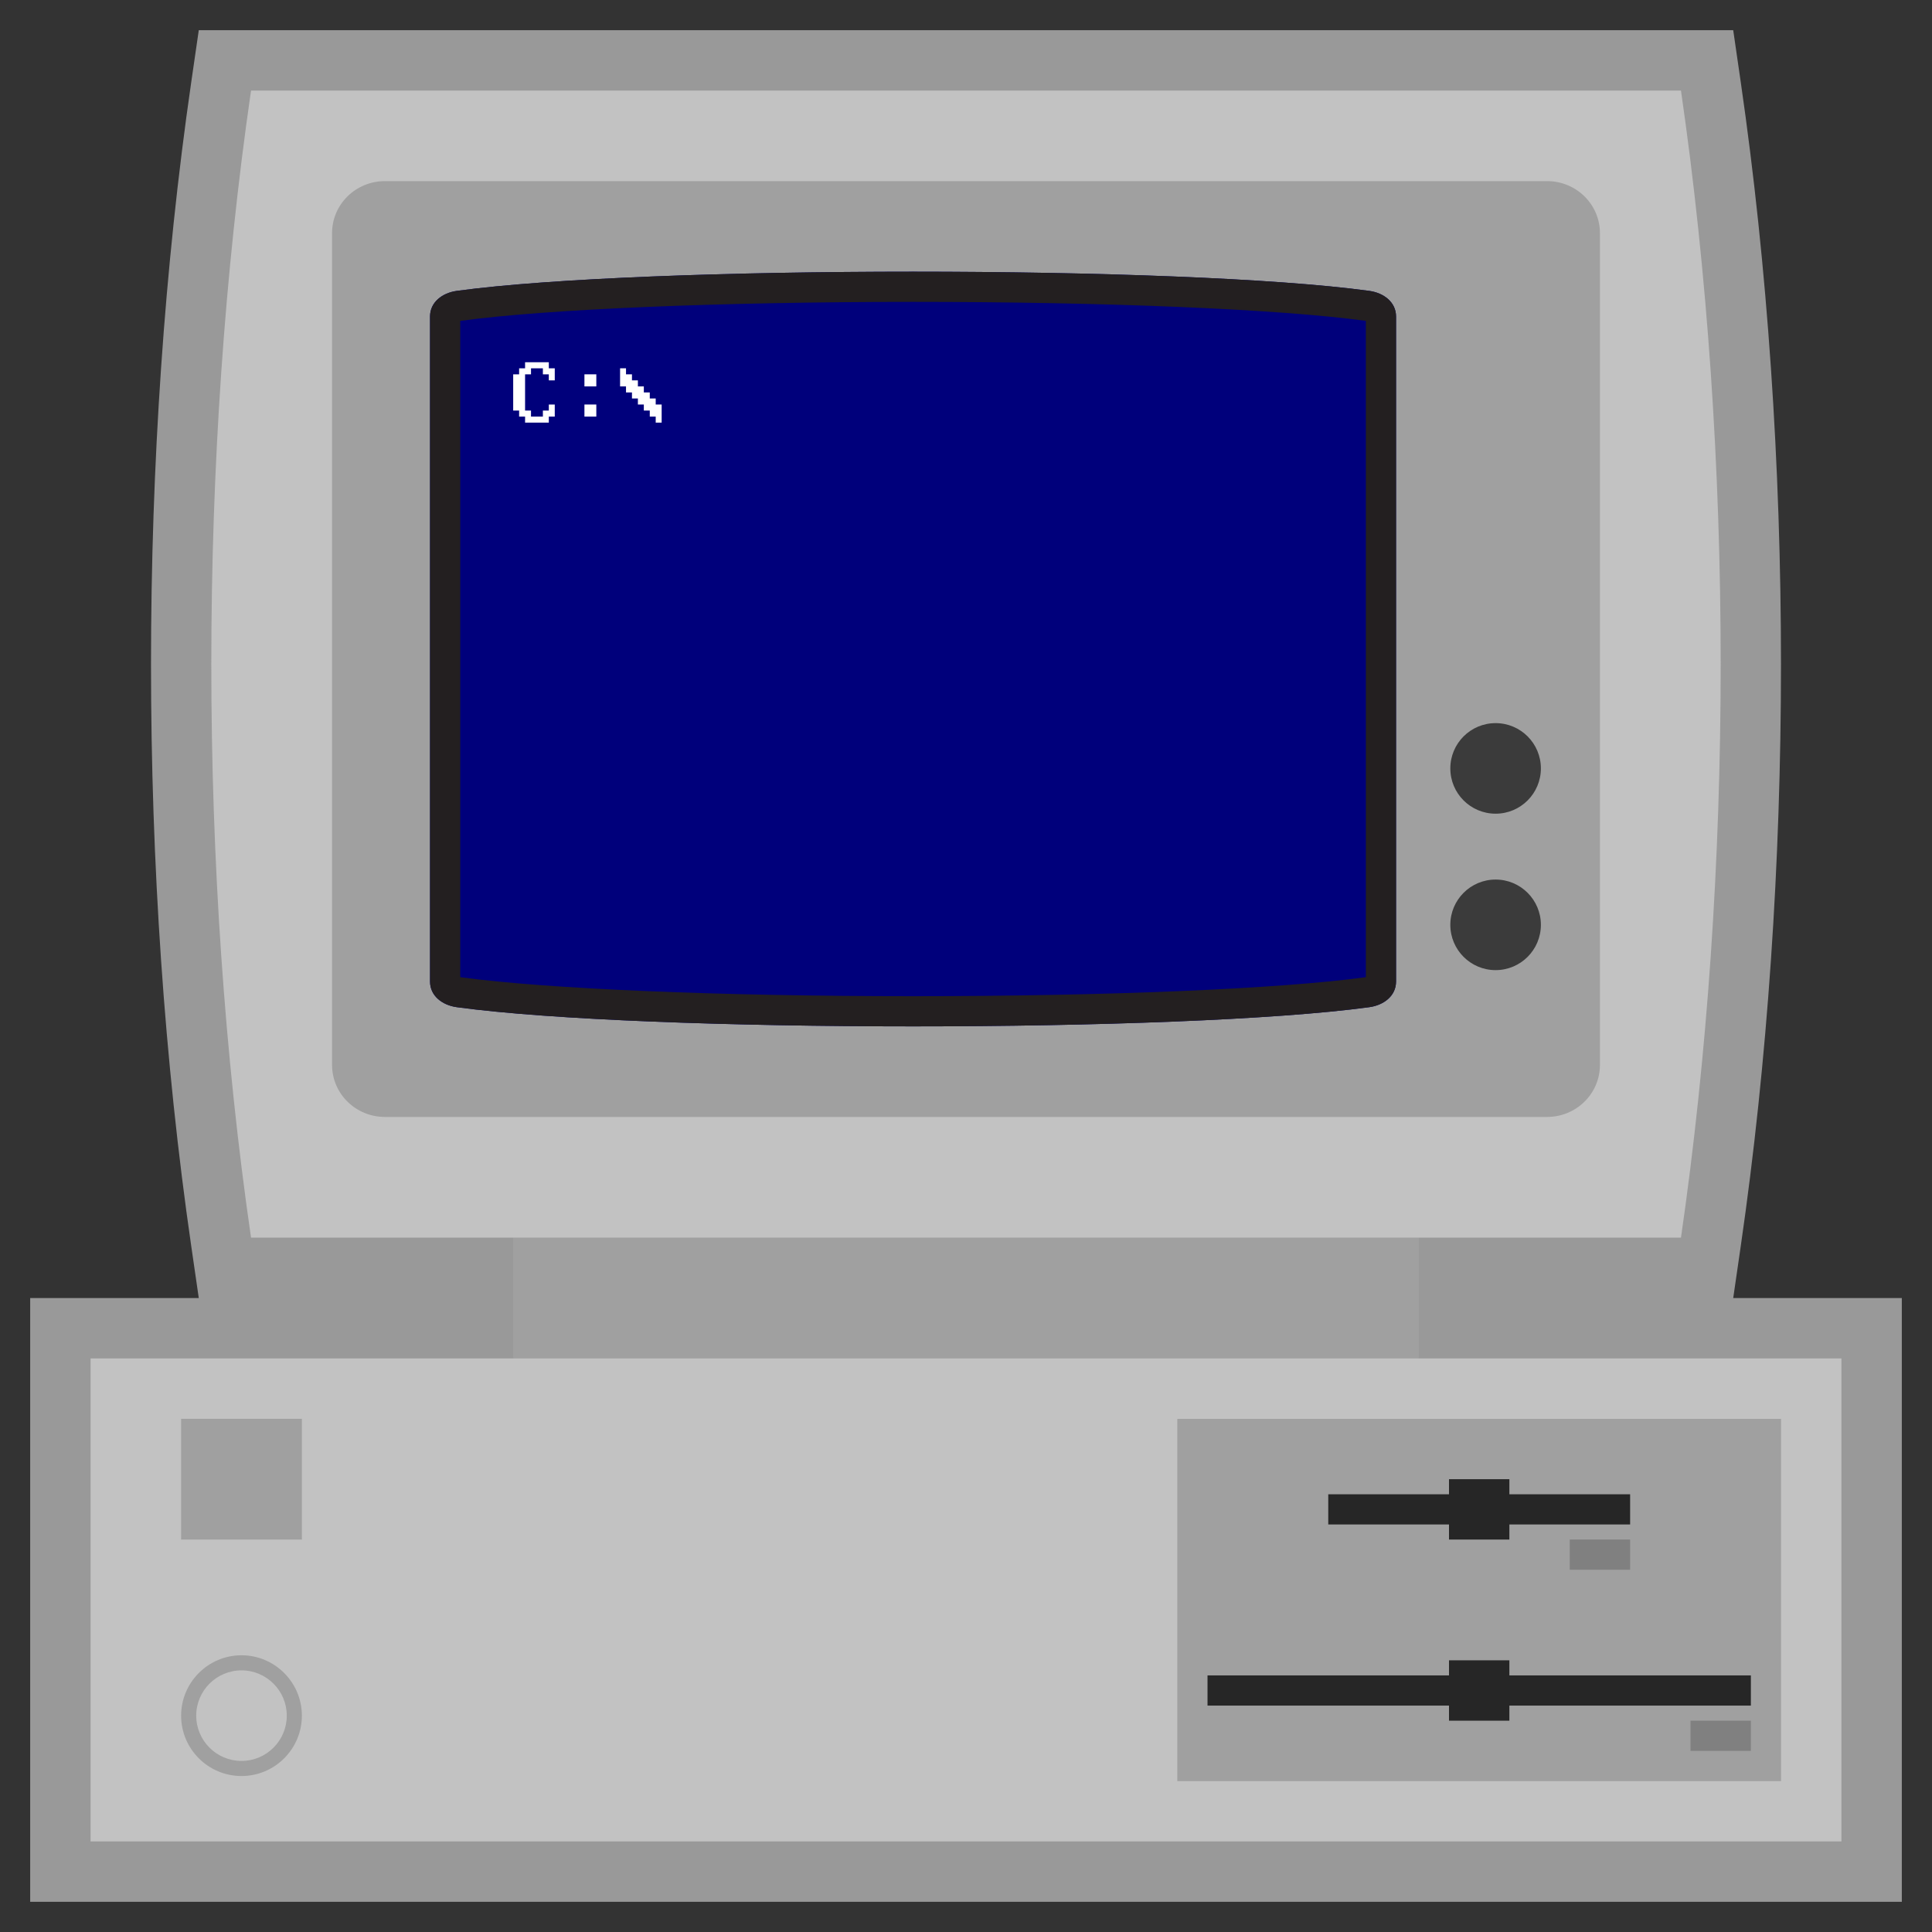 <?xml version="1.0" encoding="UTF-8" standalone="no"?>
<svg
   xmlns:dc="http://purl.org/dc/elements/1.1/"
   xmlns:cc="http://creativecommons.org/ns#"
   xmlns:rdf="http://www.w3.org/1999/02/22-rdf-syntax-ns#"
   xmlns:svg="http://www.w3.org/2000/svg"
   xmlns="http://www.w3.org/2000/svg"
   viewBox="0 0 320 320"
   height="320"
   width="320"
   xml:space="preserve"
   version="1.1"
   id="svg2"><rect x="0" y="0" width="320" height="320" fill="#333333" stroke="none"/><defs
     id="defs6"><clipPath
       id="clipPath16"
       clipPathUnits="userSpaceOnUse"><path
         id="path18"
         d="M 0,256 256,256 256,0 0,0 0,256 Z" /></clipPath><clipPath
       id="clipPath24"
       clipPathUnits="userSpaceOnUse"><path
         id="path26"
         d="M 4,252 252,252 252,4 4,4 4,252 Z" /></clipPath><clipPath
       id="clipPath42"
       clipPathUnits="userSpaceOnUse"><path
         id="path44"
         d="M 0,256 256,256 256,0 0,0 0,256 Z" /></clipPath></defs><g
     transform="matrix(1.25,0,0,-1.25,0,320)"
     id="g10"><g
       id="g12"><g
         clip-path="url(#clipPath16)"
         id="g14"><g
           id="g20"><g
             id="g22" /><g
             id="g28"><g
               style="opacity:0.5"
               id="g30"
               clip-path="url(#clipPath24)"><g
                 id="g32"
                 transform="translate(244,84)"><path
                   id="path34"
                   style="fill:#ffffff;fill-opacity:1;fill-rule:nonzero;stroke:none"
                   d="m 0,0 -14.34,0 0.994,6.851 c 7.114,49.029 7.114,105.269 0,154.298 l -0.994,6.851 -6.923,0 -189.474,0 -6.923,0 -0.994,-6.851 c -7.114,-49.029 -7.114,-105.269 0,-154.298 L -217.66,0 -232,0 l -8,0 0,-8 0,-64 0,-8 8,0 232,0 8,0 0,8 0,64 0,8 -8,0 z" /></g></g></g></g></g></g><path
       id="path36"
       style="fill:#a0a0a0;fill-opacity:1;fill-rule:nonzero;stroke:none"
       d="m 188,76 -120,0 0,16 120,0 0,-16 z" /><g
       id="g38"><g
         clip-path="url(#clipPath42)"
         id="g40"><g
           transform="translate(33.263,244)"
           id="g46"><path
             id="path48"
             style="fill:#c2c2c2;fill-opacity:1;fill-rule:nonzero;stroke:none"
             d="m 0,0 189.474,0 c 7.017,-48.364 7.017,-103.636 0,-152 L 0,-152 c -7.018,48.364 -7.018,103.636 0,152" /></g><g
           transform="translate(51,232)"
           id="g50"><path
             id="path52"
             style="fill:#a0a0a0;fill-opacity:1;fill-rule:nonzero;stroke:none"
             d="m 0,0 154,0 c 3.866,0 7,-3.084 7,-6.889 l 0,-110.222 c 0,-3.805 -3.134,-6.889 -7,-6.889 l -154,0 c -3.866,0 -7,3.084 -7,6.889 L -7,-6.889 C -7,-3.084 -3.866,0 0,0" /></g><g
           transform="translate(60.538,217.458)"
           id="g54"><path
             id="path56"
             style="fill:#00007b;fill-opacity:1;fill-rule:nonzero;stroke:none"
             d="m 0,0 c 24.889,3.39 96,3.39 120.889,0 1.95,-0.266 3.555,-1.512 3.555,-3.39 l 0,-88.135 c 0,-1.878 -1.605,-3.125 -3.555,-3.39 -24.889,-3.39 -96,-3.39 -120.889,0 -1.95,0.265 -3.556,1.512 -3.556,3.39 l 0,88.135 c 0,1.878 1.606,3.124 3.556,3.39" /></g><g
           transform="translate(120.983,220)"
           id="g58"><path
             id="path60"
             style="fill:#231f20;fill-opacity:1;fill-rule:nonzero;stroke:none"
             d="M 0,0 C -24,0 -48,-0.847 -60.444,-2.542 -62.394,-2.808 -64,-4.054 -64,-5.932 l 0,-88.136 c 0,-1.878 1.606,-3.124 3.556,-3.39 C -48,-99.153 -24,-100 0,-100 c 24,0 48,0.847 60.444,2.542 1.95,0.266 3.556,1.512 3.556,3.39 l 0,88.136 c 0,1.878 -1.606,3.124 -3.556,3.39 C 48,-0.847 24,0 0,0 M 0,-4 C 25.602,-4 48.556,-4.96 59.905,-6.506 59.938,-6.51 59.97,-6.516 60,-6.522 l 0,-86.956 C 59.97,-93.484 59.938,-93.49 59.905,-93.494 48.556,-95.04 25.602,-96 0,-96 c -25.602,0 -48.556,0.96 -59.905,2.506 -0.033,0.004 -0.065,0.01 -0.095,0.016 l 0,86.956 c 0.03,0.006 0.062,0.012 0.095,0.016 C -48.556,-4.96 -25.602,-4 0,-4" /></g><g
           transform="translate(204.175,154.182)"
           id="g62"><path
             id="path64"
             style="fill:#3b3b3b;fill-opacity:1;fill-rule:nonzero;stroke:none"
             d="m 0,0 c 0,-3.314 -2.686,-6 -6,-6 -3.314,0 -6,2.686 -6,6 0,3.314 2.686,6 6,6 3.314,0 6,-2.686 6,-6" /></g><g
           transform="translate(204.175,133.454)"
           id="g66"><path
             id="path68"
             style="fill:#3b3b3b;fill-opacity:1;fill-rule:nonzero;stroke:none"
             d="m 0,0 c 0,-3.314 -2.686,-6 -6,-6 -3.314,0 -6,2.686 -6,6 0,3.314 2.686,6 6,6 3.314,0 6,-2.686 6,-6" /></g><path
           id="path70"
           style="fill:#c2c2c2;fill-opacity:1;fill-rule:nonzero;stroke:none"
           d="m 12,12 232,0 0,64 -232,0 0,-64 z" /><path
           id="path72"
           style="fill:#a0a0a0;fill-opacity:1;fill-rule:nonzero;stroke:none"
           d="m 156,19.99 80,0 0,48 -80,0 0,-48 z" /><g
           transform="translate(216,55.999)"
           id="g74"><path
             id="path76"
             style="fill:#262626;fill-opacity:1;fill-rule:nonzero;stroke:none"
             d="M 0,0 -40,0" /></g><path
           id="path78"
           style="fill:#262626;fill-opacity:1;fill-rule:nonzero;stroke:none"
           d="m 176.001,54 39.999,0 0,4 -39.999,0 0,-4 z" /><path
           id="path80"
           style="fill:#262626;fill-opacity:1;fill-rule:nonzero;stroke:none"
           d="m 192,52 8,0 0,8 -8,0 0,-8 z" /><path
           id="path82"
           style="fill:#808080;fill-opacity:1;fill-rule:nonzero;stroke:none"
           d="m 208,48 8,0 0,4 -8,0 0,-4 z" /><g
           transform="translate(232,31.999)"
           id="g84"><path
             id="path86"
             style="fill:#262626;fill-opacity:1;fill-rule:nonzero;stroke:none"
             d="M 0,0 -72,0" /></g><path
           id="path88"
           style="fill:#262626;fill-opacity:1;fill-rule:nonzero;stroke:none"
           d="m 160.002,30 71.998,0 0,4 -71.998,0 0,-4 z" /><path
           id="path90"
           style="fill:#262626;fill-opacity:1;fill-rule:nonzero;stroke:none"
           d="m 192,28 8,0 0,8 -8,0 0,-8 z" /><path
           id="path92"
           style="fill:#808080;fill-opacity:1;fill-rule:nonzero;stroke:none"
           d="m 224,24 8,0 0,4 -8,0 0,-4 z" /><g
           transform="translate(26,28.666)"
           id="g94"><path
             id="path96"
             style="fill:#a0a0a0;fill-opacity:1;fill-rule:nonzero;stroke:none"
             d="M 0,0 C 0,-3.308 2.691,-5.999 5.999,-5.999 9.309,-5.999 12,-3.308 12,0 12,3.31 9.309,6.001 5.999,6.001 2.691,6.001 0,3.31 0,0 M -2,0 C -2,4.411 1.588,8.001 5.999,8.001 10.41,8.001 14,4.411 14,0 14,-4.411 10.41,-7.999 5.999,-7.999 1.588,-7.999 -2,-4.411 -2,0" /></g><path
           id="path98"
           style="fill:#a0a0a0;fill-opacity:1;fill-rule:nonzero;stroke:none"
           d="m 24,52 16,0 0,16 -16,0 0,-16 z" /><g
           transform="translate(71.935,207.198)"
           id="g100"><path
             id="path102"
             style="fill:#ffffff;fill-opacity:1;fill-rule:nonzero;stroke:none"
             d="m 0,0 -1.574,0 0,-0.799 -0.786,0 0,-4.799 0.786,0 0,-0.802 1.574,0 0,0.802 0.786,0 0,0.799 0.788,0 0,-1.601 -0.788,0 0,-0.799 -3.146,0 0,0.799 -0.789,0 0,0.802 -0.786,0 0,4.799 0.786,0 0,0.799 0.789,0 0,0.801 3.146,0 0,-0.801 0.788,0 0,-1.598 -0.788,0 0,0.799 L 0,-0.799 0,0 Z" /></g><path
           id="path104"
           style="fill:#ffffff;fill-opacity:1;fill-rule:nonzero;stroke:none"
           d="m 77.441,202.4 1.574,0 0,-1.6 -1.574,0 0,1.6 z m 0,4 1.574,0 0,-1.6 -1.574,0 0,1.6 z" /><g
           transform="translate(86.885,200.799)"
           id="g106"><path
             id="path108"
             style="fill:#ffffff;fill-opacity:1;fill-rule:nonzero;stroke:none"
             d="m 0,0 -0.786,0 0,0.801 -0.788,0 0,0.799 -0.786,0 0,0.8 -0.786,0 0,0.801 -0.789,0 0,0.799 -0.786,0 0,2.4 0.786,0 0,-0.8 0.789,0 0,-0.799 0.786,0 0,-0.801 0.786,0 0,-0.799 0.788,0 0,-0.801 0.786,0 0,-0.8 0.788,0 0,-2.399 L 0,-0.799 0,0 Z" /></g></g></g></g></svg>
